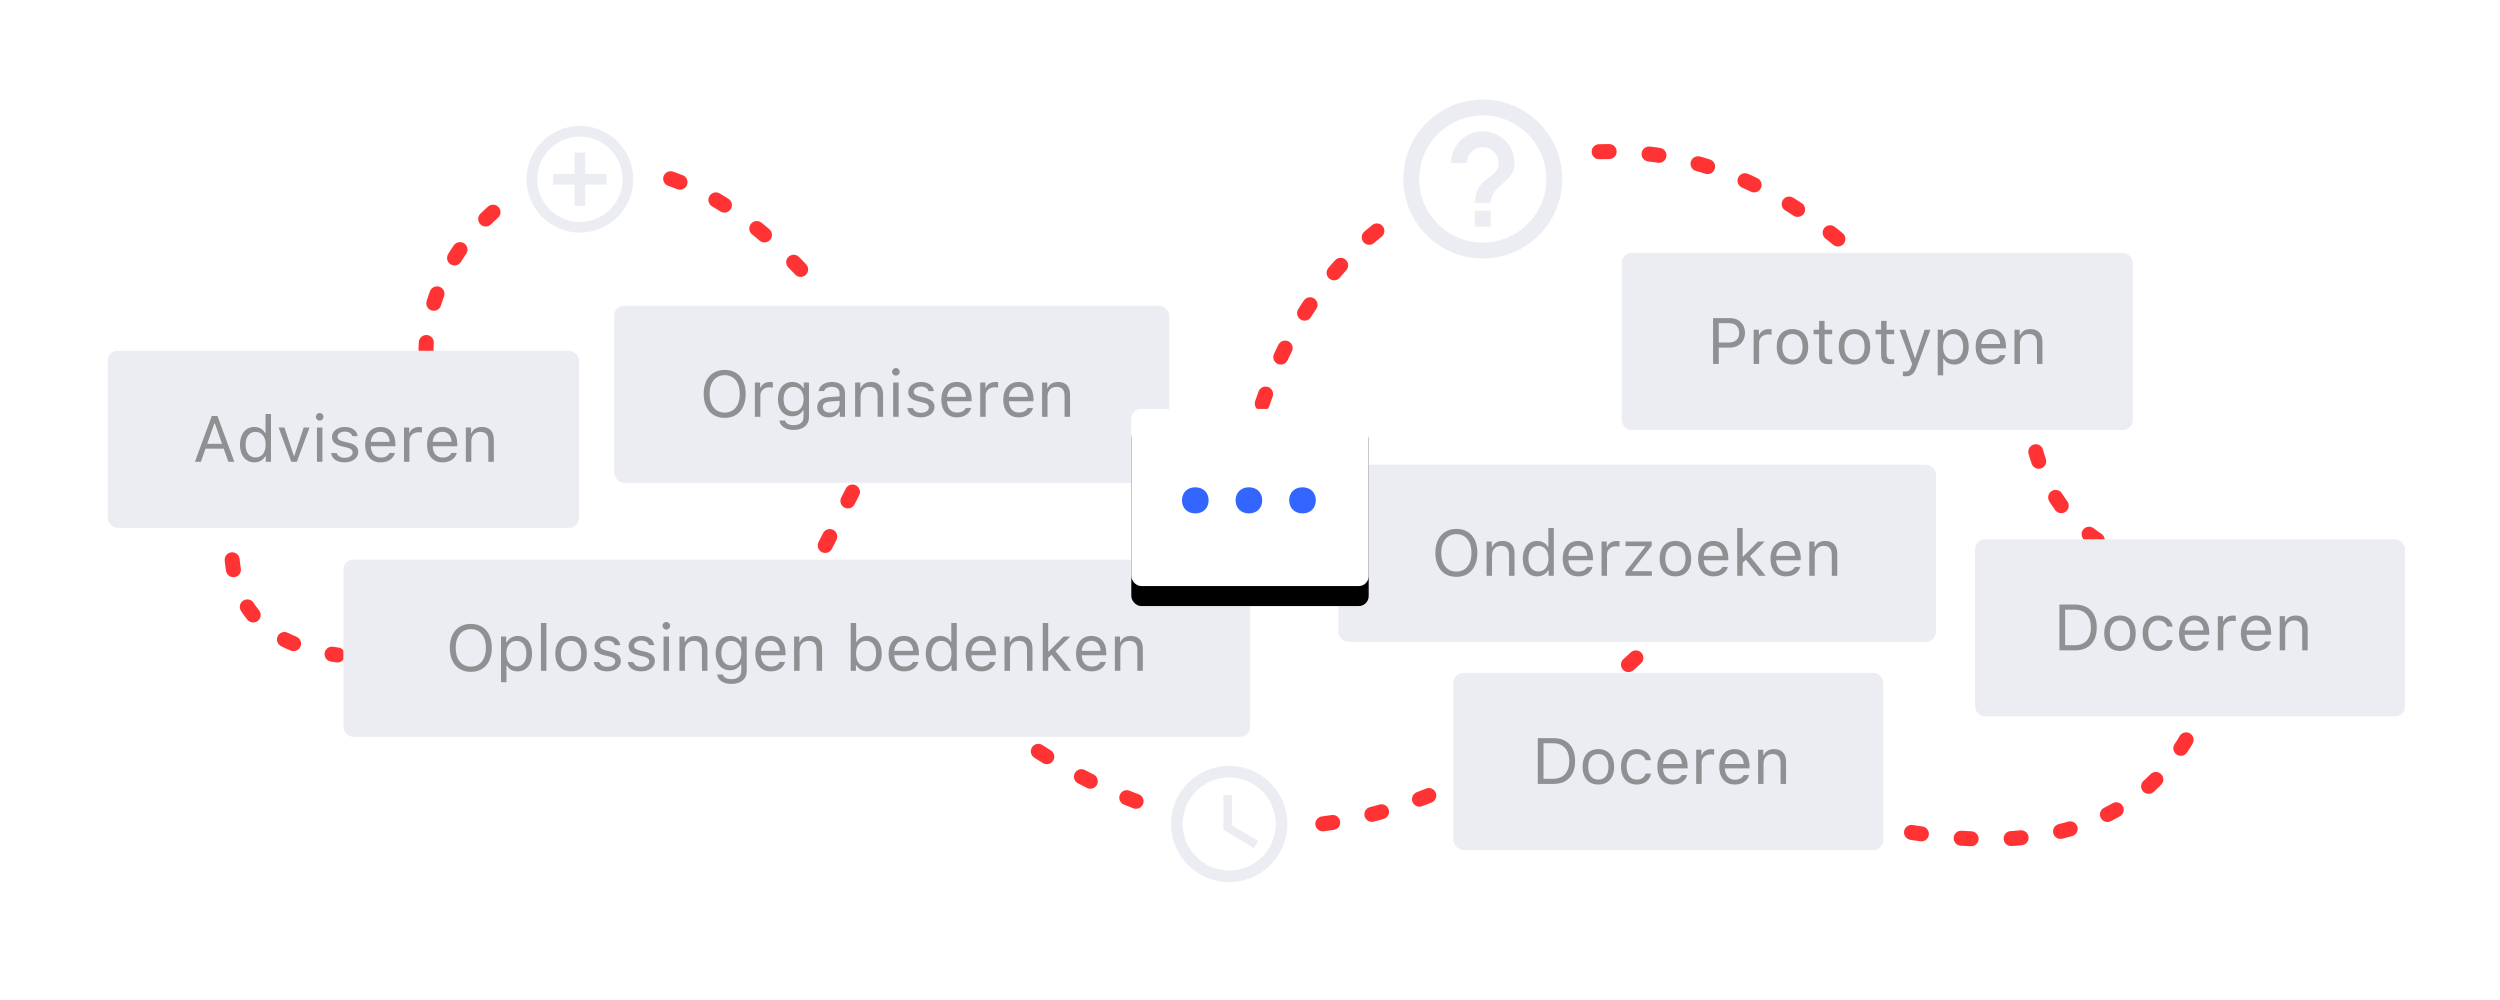 <svg xmlns="http://www.w3.org/2000/svg" xmlns:xlink="http://www.w3.org/1999/xlink" width="500" height="200" viewBox="0 0 500 200">
  <defs>
    <rect id="b" width="47.476" height="35.43" x=".262" y=".285" rx="2"/>
    <filter id="a" width="161.1%" height="181.9%" x="-30.5%" y="-29.6%" filterUnits="objectBoundingBox">
      <feOffset in="SourceAlpha" result="shadowOffsetOuter1"/>
      <feGaussianBlur in="shadowOffsetOuter1" result="shadowBlurOuter1" stdDeviation="2.5"/>
      <feColorMatrix in="shadowBlurOuter1" result="shadowMatrixOuter1" values="0 0 0 0 0.125 0 0 0 0 0.133 0 0 0 0 0.149 0 0 0 0.1 0"/>
      <feOffset dy="4" in="SourceAlpha" result="shadowOffsetOuter2"/>
      <feGaussianBlur in="shadowOffsetOuter2" result="shadowBlurOuter2" stdDeviation="2.5"/>
      <feColorMatrix in="shadowBlurOuter2" result="shadowMatrixOuter2" values="0 0 0 0 0 0 0 0 0 0 0 0 0 0 0 0 0 0 0.1 0"/>
      <feMerge>
        <feMergeNode in="shadowMatrixOuter1"/>
        <feMergeNode in="shadowMatrixOuter2"/>
      </feMerge>
    </filter>
  </defs>
  <g fill="none" fill-rule="evenodd" transform="translate(21 15.5)">
    <path stroke="#FF3333" stroke-dasharray="2 8" stroke-linecap="round" stroke-linejoin="round" stroke-width="3" d="M354,39 C332.333,17.5 308,10.333 281,17.5 C254,24.667 236.667,43.333 229,73.5"/>
    <path stroke="#FF3333" stroke-dasharray="2 8" stroke-linecap="round" stroke-linejoin="round" stroke-width="3" d="M26,86.5 C23,103.5 29.833,113.167 46.5,115.5"/>
    <path stroke="#FF3333" stroke-dasharray="2 8" stroke-linecap="round" stroke-linejoin="round" stroke-width="3" d="M139.5,102.5 L152.5,77"/>
    <path stroke="#FF3333" stroke-dasharray="2 8" stroke-linecap="round" stroke-linejoin="round" stroke-width="3" d="M178.5,129 C222.5,162.667 267.833,155.667 314.5,108"/>
    <rect width="181.335" height="35.43" x="47.673" y="96.439" fill="#EBEDF2" rx="2"/>
    <path fill="#8F9092" d="M73.172,109.279 C75.775,109.279 77.361,111.132 77.361,114.071 C77.361,116.998 75.787,118.87 73.172,118.87 C70.544,118.87 68.964,117.004 68.964,114.071 C68.964,111.126 70.582,109.279 73.172,109.279 Z M73.172,110.333 C71.306,110.333 70.138,111.78 70.138,114.071 C70.138,116.344 71.268,117.816 73.172,117.816 C75.051,117.816 76.187,116.344 76.187,114.071 C76.187,111.78 75.045,110.333 73.172,110.333 Z M82.535,111.691 C84.28,111.691 85.41,113.081 85.41,115.233 C85.41,117.372 84.274,118.775 82.535,118.775 C81.557,118.775 80.77,118.35 80.396,117.626 L80.294,117.626 L80.294,120.939 L79.202,120.939 L79.202,111.812 L80.243,111.812 L80.243,112.954 L80.345,112.954 C80.783,112.167 81.602,111.691 82.535,111.691 Z M82.275,117.791 C83.531,117.791 84.28,116.833 84.28,115.233 C84.28,113.633 83.531,112.675 82.281,112.675 C81.043,112.675 80.262,113.659 80.262,115.233 C80.262,116.801 81.043,117.791 82.275,117.791 Z M87.188,118.654 L87.188,109.095 L88.279,109.095 L88.279,118.654 L87.188,118.654 Z M93.212,118.775 C91.263,118.775 90.057,117.429 90.057,115.233 C90.057,113.03 91.263,111.691 93.212,111.691 C95.16,111.691 96.366,113.03 96.366,115.233 C96.366,117.429 95.16,118.775 93.212,118.775 Z M93.212,117.791 C94.506,117.791 95.236,116.852 95.236,115.233 C95.236,113.608 94.506,112.675 93.212,112.675 C91.917,112.675 91.187,113.608 91.187,115.233 C91.187,116.852 91.917,117.791 93.212,117.791 Z M97.922,113.684 C97.922,112.548 99.02,111.691 100.473,111.691 C101.908,111.691 102.904,112.402 103.05,113.525 L101.971,113.525 C101.825,112.979 101.292,112.618 100.467,112.618 C99.654,112.618 99.02,113.03 99.02,113.64 C99.02,114.109 99.401,114.401 100.207,114.598 L101.26,114.852 C102.549,115.163 103.171,115.722 103.171,116.706 C103.171,117.931 101.984,118.775 100.429,118.775 C98.905,118.775 97.858,118.045 97.737,116.909 L98.861,116.909 C99.045,117.486 99.591,117.854 100.467,117.854 C101.387,117.854 102.048,117.417 102.048,116.788 C102.048,116.318 101.692,116.001 100.962,115.823 L99.788,115.538 C98.506,115.227 97.922,114.674 97.922,113.684 Z M104.726,113.684 C104.726,112.548 105.824,111.691 107.278,111.691 C108.713,111.691 109.709,112.402 109.855,113.525 L108.776,113.525 C108.63,112.979 108.097,112.618 107.272,112.618 C106.459,112.618 105.824,113.03 105.824,113.64 C105.824,114.109 106.205,114.401 107.011,114.598 L108.065,114.852 C109.354,115.163 109.976,115.722 109.976,116.706 C109.976,117.931 108.789,118.775 107.234,118.775 C105.71,118.775 104.663,118.045 104.542,116.909 L105.666,116.909 C105.85,117.486 106.396,117.854 107.272,117.854 C108.192,117.854 108.852,117.417 108.852,116.788 C108.852,116.318 108.497,116.001 107.767,115.823 L106.592,115.538 C105.31,115.227 104.726,114.674 104.726,113.684 Z M111.715,118.654 L111.715,111.812 L112.807,111.812 L112.807,118.654 L111.715,118.654 Z M112.261,110.421 C111.842,110.421 111.499,110.079 111.499,109.66 C111.499,109.241 111.842,108.898 112.261,108.898 C112.68,108.898 113.023,109.241 113.023,109.66 C113.023,110.079 112.68,110.421 112.261,110.421 Z M114.889,118.654 L114.889,111.812 L115.93,111.812 L115.93,112.891 L116.031,112.891 C116.374,112.135 117.041,111.691 118.088,111.691 C119.624,111.691 120.481,112.599 120.481,114.224 L120.481,118.654 L119.389,118.654 L119.389,114.49 C119.389,113.259 118.869,112.675 117.777,112.675 C116.685,112.675 115.981,113.405 115.981,114.604 L115.981,118.654 L114.889,118.654 Z M125.242,117.588 C126.511,117.588 127.273,116.623 127.273,115.131 C127.273,113.64 126.505,112.675 125.242,112.675 C123.972,112.675 123.261,113.64 123.261,115.131 C123.261,116.623 123.972,117.588 125.242,117.588 Z M125.293,121.282 C123.642,121.282 122.589,120.54 122.423,119.41 L123.579,119.41 C123.699,119.968 124.309,120.33 125.293,120.33 C126.518,120.33 127.248,119.727 127.248,118.718 L127.248,117.372 L127.146,117.372 C126.714,118.127 125.94,118.553 125.001,118.553 C123.23,118.553 122.131,117.182 122.131,115.131 C122.131,113.081 123.242,111.691 125.001,111.691 C125.959,111.691 126.803,112.161 127.197,112.897 L127.298,112.897 L127.298,111.812 L128.339,111.812 L128.339,118.775 C128.339,120.305 127.159,121.282 125.293,121.282 Z M133.126,112.656 C132.034,112.656 131.272,113.456 131.19,114.668 L134.96,114.668 C134.935,113.456 134.211,112.656 133.126,112.656 Z M134.928,116.883 L136.02,116.883 C135.69,118.058 134.636,118.775 133.138,118.775 C131.24,118.775 130.053,117.404 130.053,115.239 C130.053,113.087 131.259,111.691 133.138,111.691 C134.985,111.691 136.109,113.005 136.109,115.131 L136.109,115.55 L131.19,115.55 L131.19,115.601 C131.247,116.953 132.002,117.81 133.164,117.81 C134.046,117.81 134.643,117.486 134.928,116.883 Z M137.823,118.654 L137.823,111.812 L138.864,111.812 L138.864,112.891 L138.965,112.891 C139.308,112.135 139.975,111.691 141.022,111.691 C142.558,111.691 143.415,112.599 143.415,114.224 L143.415,118.654 L142.323,118.654 L142.323,114.49 C142.323,113.259 141.803,112.675 140.711,112.675 C139.619,112.675 138.915,113.405 138.915,114.604 L138.915,118.654 L137.823,118.654 Z M152.48,118.775 C151.527,118.775 150.715,118.324 150.283,117.562 L150.182,117.562 L150.182,118.654 L149.141,118.654 L149.141,109.095 L150.233,109.095 L150.233,112.891 L150.334,112.891 C150.709,112.154 151.54,111.691 152.48,111.691 C154.219,111.691 155.349,113.081 155.349,115.233 C155.349,117.372 154.213,118.775 152.48,118.775 Z M152.226,112.675 C150.982,112.675 150.207,113.652 150.207,115.233 C150.207,116.813 150.982,117.791 152.226,117.791 C153.476,117.791 154.219,116.833 154.219,115.233 C154.219,113.633 153.476,112.675 152.226,112.675 Z M159.792,112.656 C158.7,112.656 157.939,113.456 157.856,114.668 L161.627,114.668 C161.601,113.456 160.878,112.656 159.792,112.656 Z M161.595,116.883 L162.687,116.883 C162.357,118.058 161.303,118.775 159.805,118.775 C157.907,118.775 156.72,117.404 156.72,115.239 C156.72,113.087 157.926,111.691 159.805,111.691 C161.652,111.691 162.776,113.005 162.776,115.131 L162.776,115.55 L157.856,115.55 L157.856,115.601 C157.913,116.953 158.669,117.81 159.83,117.81 C160.713,117.81 161.309,117.486 161.595,116.883 Z M167.022,118.775 C165.27,118.775 164.147,117.385 164.147,115.233 C164.147,113.087 165.283,111.691 167.022,111.691 C167.974,111.691 168.78,112.142 169.168,112.891 L169.263,112.891 L169.263,109.095 L170.355,109.095 L170.355,118.654 L169.314,118.654 L169.314,117.562 L169.212,117.562 C168.78,118.324 167.968,118.775 167.022,118.775 Z M167.276,112.675 C166.032,112.675 165.277,113.64 165.277,115.233 C165.277,116.833 166.026,117.791 167.276,117.791 C168.52,117.791 169.288,116.813 169.288,115.233 C169.288,113.665 168.514,112.675 167.276,112.675 Z M175.204,112.656 C174.112,112.656 173.351,113.456 173.268,114.668 L177.039,114.668 C177.013,113.456 176.29,112.656 175.204,112.656 Z M177.007,116.883 L178.099,116.883 C177.769,118.058 176.715,118.775 175.217,118.775 C173.319,118.775 172.132,117.404 172.132,115.239 C172.132,113.087 173.338,111.691 175.217,111.691 C177.064,111.691 178.188,113.005 178.188,115.131 L178.188,115.55 L173.268,115.55 L173.268,115.601 C173.325,116.953 174.081,117.81 175.242,117.81 C176.125,117.81 176.721,117.486 177.007,116.883 Z M179.902,118.654 L179.902,111.812 L180.943,111.812 L180.943,112.891 L181.044,112.891 C181.387,112.135 182.053,111.691 183.101,111.691 C184.637,111.691 185.494,112.599 185.494,114.224 L185.494,118.654 L184.402,118.654 L184.402,114.49 C184.402,113.259 183.881,112.675 182.79,112.675 C181.698,112.675 180.993,113.405 180.993,114.604 L180.993,118.654 L179.902,118.654 Z M188.744,114.801 L191.714,111.812 L193.054,111.812 L190.109,114.744 L193.251,118.654 L191.86,118.654 L189.296,115.449 L188.642,116.058 L188.642,118.654 L187.55,118.654 L187.55,109.095 L188.642,109.095 L188.642,114.801 L188.744,114.801 Z M197.275,112.656 C196.183,112.656 195.422,113.456 195.339,114.668 L199.11,114.668 C199.084,113.456 198.36,112.656 197.275,112.656 Z M199.078,116.883 L200.17,116.883 C199.839,118.058 198.786,118.775 197.288,118.775 C195.39,118.775 194.203,117.404 194.203,115.239 C194.203,113.087 195.409,111.691 197.288,111.691 C199.135,111.691 200.258,113.005 200.258,115.131 L200.258,115.55 L195.339,115.55 L195.339,115.601 C195.396,116.953 196.152,117.81 197.313,117.81 C198.195,117.81 198.792,117.486 199.078,116.883 Z M201.972,118.654 L201.972,111.812 L203.013,111.812 L203.013,112.891 L203.115,112.891 C203.458,112.135 204.124,111.691 205.172,111.691 C206.708,111.691 207.565,112.599 207.565,114.224 L207.565,118.654 L206.473,118.654 L206.473,114.49 C206.473,113.259 205.952,112.675 204.86,112.675 C203.769,112.675 203.064,113.405 203.064,114.604 L203.064,118.654 L201.972,118.654 Z"/>
    <path stroke="#FF3333" stroke-dasharray="2 8" stroke-linecap="round" stroke-linejoin="round" stroke-width="3" d="M384.5,65 C385.833,83 394.5,93.833 410.5,97.5"/>
    <rect width="119.542" height="35.43" x="246.673" y="77.439" fill="#EBEDF2" rx="2"/>
    <path fill="#8F9092" d="M270.282,90.279 C272.885,90.279 274.472,92.132 274.472,95.071 C274.472,97.998 272.898,99.87 270.282,99.87 C267.654,99.87 266.074,98.004 266.074,95.071 C266.074,92.126 267.693,90.279 270.282,90.279 Z M270.282,91.333 C268.416,91.333 267.248,92.78 267.248,95.071 C267.248,97.344 268.378,98.816 270.282,98.816 C272.161,98.816 273.298,97.344 273.298,95.071 C273.298,92.78 272.155,91.333 270.282,91.333 Z M276.313,99.654 L276.313,92.812 L277.354,92.812 L277.354,93.891 L277.455,93.891 C277.798,93.135 278.464,92.691 279.512,92.691 C281.048,92.691 281.905,93.599 281.905,95.224 L281.905,99.654 L280.813,99.654 L280.813,95.49 C280.813,94.259 280.293,93.675 279.201,93.675 C278.109,93.675 277.404,94.405 277.404,95.604 L277.404,99.654 L276.313,99.654 Z M286.431,99.775 C284.679,99.775 283.555,98.385 283.555,96.233 C283.555,94.087 284.692,92.691 286.431,92.691 C287.383,92.691 288.189,93.142 288.576,93.891 L288.672,93.891 L288.672,90.095 L289.763,90.095 L289.763,99.654 L288.722,99.654 L288.722,98.562 L288.621,98.562 C288.189,99.324 287.377,99.775 286.431,99.775 Z M286.685,93.675 C285.441,93.675 284.685,94.64 284.685,96.233 C284.685,97.833 285.434,98.791 286.685,98.791 C287.929,98.791 288.697,97.813 288.697,96.233 C288.697,94.665 287.923,93.675 286.685,93.675 Z M294.613,93.656 C293.521,93.656 292.759,94.456 292.677,95.668 L296.447,95.668 C296.422,94.456 295.698,93.656 294.613,93.656 Z M296.416,97.883 L297.507,97.883 C297.177,99.058 296.124,99.775 294.626,99.775 C292.728,99.775 291.541,98.404 291.541,96.239 C291.541,94.087 292.747,92.691 294.626,92.691 C296.473,92.691 297.596,94.005 297.596,96.131 L297.596,96.55 L292.677,96.55 L292.677,96.601 C292.734,97.953 293.489,98.81 294.651,98.81 C295.533,98.81 296.13,98.486 296.416,97.883 Z M299.31,99.654 L299.31,92.812 L300.351,92.812 L300.351,93.827 L300.453,93.827 C300.656,93.161 301.443,92.691 302.351,92.691 C302.528,92.691 302.757,92.704 302.897,92.723 L302.897,93.814 C302.808,93.789 302.414,93.751 302.198,93.751 C301.157,93.751 300.402,94.449 300.402,95.414 L300.402,99.654 L299.31,99.654 Z M304.103,99.654 L304.103,98.854 L308.051,93.827 L308.051,93.726 L304.109,93.726 L304.109,92.812 L309.352,92.812 L309.352,93.63 L305.423,98.639 L305.423,98.74 L309.371,98.74 L309.371,99.654 L304.103,99.654 Z M314.081,99.775 C312.132,99.775 310.926,98.429 310.926,96.233 C310.926,94.03 312.132,92.691 314.081,92.691 C316.03,92.691 317.236,94.03 317.236,96.233 C317.236,98.429 316.03,99.775 314.081,99.775 Z M314.081,98.791 C315.376,98.791 316.106,97.852 316.106,96.233 C316.106,94.608 315.376,93.675 314.081,93.675 C312.786,93.675 312.056,94.608 312.056,96.233 C312.056,97.852 312.786,98.791 314.081,98.791 Z M321.679,93.656 C320.588,93.656 319.826,94.456 319.743,95.668 L323.514,95.668 C323.488,94.456 322.765,93.656 321.679,93.656 Z M323.482,97.883 L324.574,97.883 C324.244,99.058 323.19,99.775 321.692,99.775 C319.794,99.775 318.607,98.404 318.607,96.239 C318.607,94.087 319.813,92.691 321.692,92.691 C323.539,92.691 324.663,94.005 324.663,96.131 L324.663,96.55 L319.743,96.55 L319.743,96.601 C319.8,97.953 320.556,98.81 321.717,98.81 C322.6,98.81 323.196,98.486 323.482,97.883 Z M327.633,95.801 L330.604,92.812 L331.943,92.812 L328.998,95.744 L332.14,99.654 L330.75,99.654 L328.186,96.449 L327.532,97.058 L327.532,99.654 L326.44,99.654 L326.44,90.095 L327.532,90.095 L327.532,95.801 L327.633,95.801 Z M336.165,93.656 C335.073,93.656 334.311,94.456 334.229,95.668 L337.999,95.668 C337.974,94.456 337.25,93.656 336.165,93.656 Z M337.967,97.883 L339.059,97.883 C338.729,99.058 337.675,99.775 336.177,99.775 C334.279,99.775 333.092,98.404 333.092,96.239 C333.092,94.087 334.298,92.691 336.177,92.691 C338.025,92.691 339.148,94.005 339.148,96.131 L339.148,96.55 L334.229,96.55 L334.229,96.601 C334.286,97.953 335.041,98.81 336.203,98.81 C337.085,98.81 337.682,98.486 337.967,97.883 Z M340.862,99.654 L340.862,92.812 L341.903,92.812 L341.903,93.891 L342.005,93.891 C342.347,93.135 343.014,92.691 344.061,92.691 C345.597,92.691 346.454,93.599 346.454,95.224 L346.454,99.654 L345.362,99.654 L345.362,95.49 C345.362,94.259 344.842,93.675 343.75,93.675 C342.658,93.675 341.954,94.405 341.954,95.604 L341.954,99.654 L340.862,99.654 Z"/>
    <path stroke="#FF3333" stroke-dasharray="2 8" stroke-linecap="round" stroke-linejoin="round" stroke-width="3" d="M351.5,149 C387.833,157.667 410.667,149.5 420,124.5"/>
    <rect width="102.218" height="35.43" x="303.34" y="35.07" fill="#EBEDF2" rx="2"/>
    <path fill="#8F9092" d="M321.612,48.125 L325.072,48.125 C326.805,48.125 328.005,49.344 328.005,51.09 C328.005,52.804 326.779,54.016 325.059,54.016 L322.755,54.016 L322.755,57.285 L321.612,57.285 L321.612,48.125 Z M322.755,49.141 L322.755,53 L324.774,53 C326.075,53 326.83,52.302 326.83,51.09 C326.83,49.833 326.1,49.141 324.774,49.141 L322.755,49.141 Z M329.731,57.285 L329.731,50.442 L330.772,50.442 L330.772,51.458 L330.874,51.458 C331.077,50.792 331.864,50.322 332.772,50.322 C332.949,50.322 333.178,50.334 333.317,50.354 L333.317,51.445 C333.229,51.42 332.835,51.382 332.619,51.382 C331.578,51.382 330.823,52.08 330.823,53.045 L330.823,57.285 L329.731,57.285 Z M337.494,57.406 C335.546,57.406 334.339,56.06 334.339,53.864 C334.339,51.661 335.546,50.322 337.494,50.322 C339.443,50.322 340.649,51.661 340.649,53.864 C340.649,56.06 339.443,57.406 337.494,57.406 Z M337.494,56.422 C338.789,56.422 339.519,55.482 339.519,53.864 C339.519,52.239 338.789,51.306 337.494,51.306 C336.199,51.306 335.469,52.239 335.469,53.864 C335.469,55.482 336.199,56.422 337.494,56.422 Z M342.82,48.671 L343.912,48.671 L343.912,50.442 L345.435,50.442 L345.435,51.356 L343.912,51.356 L343.912,55.229 C343.912,56.035 344.216,56.377 344.927,56.377 C345.124,56.377 345.232,56.371 345.435,56.352 L345.435,57.272 C345.219,57.311 345.01,57.336 344.794,57.336 C343.385,57.336 342.82,56.815 342.82,55.508 L342.82,51.356 L341.715,51.356 L341.715,50.442 L342.82,50.442 L342.82,48.671 Z M349.898,57.406 C347.949,57.406 346.743,56.06 346.743,53.864 C346.743,51.661 347.949,50.322 349.898,50.322 C351.846,50.322 353.052,51.661 353.052,53.864 C353.052,56.06 351.846,57.406 349.898,57.406 Z M349.898,56.422 C351.192,56.422 351.922,55.482 351.922,53.864 C351.922,52.239 351.192,51.306 349.898,51.306 C348.603,51.306 347.873,52.239 347.873,53.864 C347.873,55.482 348.603,56.422 349.898,56.422 Z M355.223,48.671 L356.315,48.671 L356.315,50.442 L357.838,50.442 L357.838,51.356 L356.315,51.356 L356.315,55.229 C356.315,56.035 356.62,56.377 357.331,56.377 C357.527,56.377 357.635,56.371 357.838,56.352 L357.838,57.272 C357.623,57.311 357.413,57.336 357.197,57.336 C355.788,57.336 355.223,56.815 355.223,55.508 L355.223,51.356 L354.119,51.356 L354.119,50.442 L355.223,50.442 L355.223,48.671 Z M360.073,59.761 C359.927,59.761 359.736,59.748 359.584,59.723 L359.584,58.79 C359.717,58.815 359.889,58.821 360.041,58.821 C360.67,58.821 361.012,58.523 361.298,57.698 L361.425,57.292 L358.892,50.442 L360.073,50.442 L361.952,56.073 L362.053,56.073 L363.926,50.442 L365.088,50.442 L362.415,57.704 C361.831,59.291 361.285,59.761 360.073,59.761 Z M369.88,50.322 C371.626,50.322 372.755,51.712 372.755,53.864 C372.755,56.003 371.619,57.406 369.88,57.406 C368.902,57.406 368.115,56.98 367.741,56.257 L367.639,56.257 L367.639,59.57 L366.547,59.57 L366.547,50.442 L367.588,50.442 L367.588,51.585 L367.69,51.585 C368.128,50.798 368.947,50.322 369.88,50.322 Z M369.62,56.422 C370.877,56.422 371.626,55.463 371.626,53.864 C371.626,52.264 370.877,51.306 369.626,51.306 C368.388,51.306 367.608,52.29 367.608,53.864 C367.608,55.432 368.388,56.422 369.62,56.422 Z M377.199,51.287 C376.107,51.287 375.345,52.086 375.263,53.299 L379.033,53.299 C379.008,52.086 378.284,51.287 377.199,51.287 Z M379.002,55.514 L380.093,55.514 C379.763,56.688 378.71,57.406 377.212,57.406 C375.314,57.406 374.127,56.035 374.127,53.87 C374.127,51.718 375.333,50.322 377.212,50.322 C379.059,50.322 380.182,51.636 380.182,53.762 L380.182,54.181 L375.263,54.181 L375.263,54.232 C375.32,55.584 376.075,56.441 377.237,56.441 C378.119,56.441 378.716,56.117 379.002,55.514 Z M381.896,57.285 L381.896,50.442 L382.937,50.442 L382.937,51.521 L383.039,51.521 C383.381,50.766 384.048,50.322 385.095,50.322 C386.631,50.322 387.488,51.229 387.488,52.854 L387.488,57.285 L386.397,57.285 L386.397,53.121 C386.397,51.89 385.876,51.306 384.784,51.306 C383.692,51.306 382.988,52.036 382.988,53.235 L382.988,57.285 L381.896,57.285 Z"/>
    <path stroke="#FF3333" stroke-dasharray="2 8" stroke-linecap="round" stroke-linejoin="round" stroke-width="3" d="M64.191,55 C64.191,28.88 99.888,-5.076 140.809,40.199"/>
    <rect width="111" height="35.43" x="101.84" y="45.641" fill="#EBEDF2" rx="2"/>
    <path fill="#8F9092" d="M123.946,58.48 C126.549,58.48 128.135,60.333 128.135,63.272 C128.135,66.199 126.561,68.071 123.946,68.071 C121.318,68.071 119.738,66.205 119.738,63.272 C119.738,60.327 121.356,58.48 123.946,58.48 Z M123.946,59.534 C122.08,59.534 120.912,60.981 120.912,63.272 C120.912,65.545 122.042,67.018 123.946,67.018 C125.825,67.018 126.961,65.545 126.961,63.272 C126.961,60.981 125.819,59.534 123.946,59.534 Z M129.976,67.855 L129.976,61.013 L131.017,61.013 L131.017,62.028 L131.119,62.028 C131.322,61.362 132.109,60.892 133.017,60.892 C133.195,60.892 133.423,60.905 133.563,60.924 L133.563,62.016 C133.474,61.99 133.08,61.952 132.865,61.952 C131.823,61.952 131.068,62.65 131.068,63.615 L131.068,67.855 L129.976,67.855 Z M137.695,66.789 C138.965,66.789 139.726,65.824 139.726,64.333 C139.726,62.841 138.958,61.876 137.695,61.876 C136.426,61.876 135.715,62.841 135.715,64.333 C135.715,65.824 136.426,66.789 137.695,66.789 Z M137.746,70.483 C136.095,70.483 135.042,69.741 134.877,68.611 L136.032,68.611 C136.153,69.169 136.762,69.531 137.746,69.531 C138.971,69.531 139.701,68.928 139.701,67.919 L139.701,66.573 L139.599,66.573 C139.168,67.329 138.393,67.754 137.454,67.754 C135.683,67.754 134.585,66.383 134.585,64.333 C134.585,62.282 135.696,60.892 137.454,60.892 C138.412,60.892 139.257,61.362 139.65,62.098 L139.752,62.098 L139.752,61.013 L140.793,61.013 L140.793,67.976 C140.793,69.506 139.612,70.483 137.746,70.483 Z M144.957,67.018 C146.08,67.018 146.912,66.281 146.912,65.304 L146.912,64.675 L145.071,64.796 C144.03,64.866 143.573,65.228 143.573,65.913 C143.573,66.611 144.163,67.018 144.957,67.018 Z M144.754,67.976 C143.427,67.976 142.443,67.189 142.443,65.938 C142.443,64.713 143.344,64.009 144.938,63.914 L146.912,63.793 L146.912,63.171 C146.912,62.327 146.385,61.863 145.363,61.863 C144.544,61.863 143.973,62.174 143.821,62.714 L142.716,62.714 C142.862,61.616 143.941,60.892 145.401,60.892 C147.071,60.892 148.004,61.749 148.004,63.171 L148.004,67.855 L146.963,67.855 L146.963,66.846 L146.861,66.846 C146.417,67.576 145.668,67.976 144.754,67.976 Z M150.022,67.855 L150.022,61.013 L151.063,61.013 L151.063,62.092 L151.165,62.092 C151.508,61.336 152.174,60.892 153.221,60.892 C154.758,60.892 155.615,61.8 155.615,63.425 L155.615,67.855 L154.523,67.855 L154.523,63.691 C154.523,62.46 154.002,61.876 152.91,61.876 C151.819,61.876 151.114,62.606 151.114,63.806 L151.114,67.855 L150.022,67.855 Z M157.633,67.855 L157.633,61.013 L158.725,61.013 L158.725,67.855 L157.633,67.855 Z M158.179,59.623 C157.76,59.623 157.417,59.28 157.417,58.861 C157.417,58.442 157.76,58.099 158.179,58.099 C158.598,58.099 158.941,58.442 158.941,58.861 C158.941,59.28 158.598,59.623 158.179,59.623 Z M160.648,62.885 C160.648,61.749 161.746,60.892 163.2,60.892 C164.635,60.892 165.631,61.603 165.777,62.727 L164.698,62.727 C164.552,62.181 164.019,61.819 163.194,61.819 C162.381,61.819 161.746,62.231 161.746,62.841 C161.746,63.311 162.127,63.603 162.933,63.799 L163.987,64.053 C165.276,64.364 165.898,64.923 165.898,65.907 C165.898,67.132 164.711,67.976 163.156,67.976 C161.632,67.976 160.585,67.246 160.464,66.11 L161.588,66.11 C161.772,66.688 162.318,67.056 163.194,67.056 C164.114,67.056 164.774,66.618 164.774,65.989 C164.774,65.52 164.419,65.202 163.689,65.024 L162.514,64.739 C161.232,64.428 160.648,63.875 160.648,62.885 Z M170.341,61.857 C169.249,61.857 168.488,62.657 168.405,63.869 L172.176,63.869 C172.15,62.657 171.427,61.857 170.341,61.857 Z M172.144,66.084 L173.236,66.084 C172.906,67.259 171.852,67.976 170.354,67.976 C168.456,67.976 167.269,66.605 167.269,64.44 C167.269,62.289 168.475,60.892 170.354,60.892 C172.201,60.892 173.324,62.206 173.324,64.333 L173.324,64.751 L168.405,64.751 L168.405,64.802 C168.462,66.154 169.218,67.011 170.379,67.011 C171.261,67.011 171.858,66.688 172.144,66.084 Z M175.038,67.855 L175.038,61.013 L176.079,61.013 L176.079,62.028 L176.181,62.028 C176.384,61.362 177.171,60.892 178.079,60.892 C178.257,60.892 178.485,60.905 178.625,60.924 L178.625,62.016 C178.536,61.99 178.142,61.952 177.927,61.952 C176.885,61.952 176.13,62.65 176.13,63.615 L176.13,67.855 L175.038,67.855 Z M182.719,61.857 C181.627,61.857 180.865,62.657 180.783,63.869 L184.553,63.869 C184.528,62.657 183.804,61.857 182.719,61.857 Z M184.522,66.084 L185.614,66.084 C185.283,67.259 184.23,67.976 182.732,67.976 C180.834,67.976 179.647,66.605 179.647,64.44 C179.647,62.289 180.853,60.892 182.732,60.892 C184.579,60.892 185.702,62.206 185.702,64.333 L185.702,64.751 L180.783,64.751 L180.783,64.802 C180.84,66.154 181.595,67.011 182.757,67.011 C183.639,67.011 184.236,66.688 184.522,66.084 Z M187.416,67.855 L187.416,61.013 L188.457,61.013 L188.457,62.092 L188.559,62.092 C188.902,61.336 189.568,60.892 190.615,60.892 C192.152,60.892 193.009,61.8 193.009,63.425 L193.009,67.855 L191.917,67.855 L191.917,63.691 C191.917,62.46 191.396,61.876 190.304,61.876 C189.213,61.876 188.508,62.606 188.508,63.806 L188.508,67.855 L187.416,67.855 Z"/>
    <g transform="translate(209.84 133.404)">
      <circle cx="15" cy="15.892" r="15" fill="#FFFFFF"/>
      <path fill="#EBEDF2" d="M14.988,4.262 C8.568,4.262 3.37,9.472 3.37,15.892 C3.37,22.312 8.568,27.523 14.988,27.523 C21.42,27.523 26.63,22.312 26.63,15.892 C26.63,9.472 21.42,4.262 14.988,4.262 Z M15,25.197 C9.859,25.197 5.696,21.033 5.696,15.892 C5.696,10.752 9.859,6.588 15,6.588 C20.141,6.588 24.304,10.752 24.304,15.892 C24.304,21.033 20.141,25.197 15,25.197 Z M15.582,10.077 L13.837,10.077 L13.837,17.055 L19.943,20.719 L20.815,19.288 L15.582,16.183 L15.582,10.077 Z"/>
    </g>
    <rect width="94.29" height="35.43" x=".528" y="54.641" fill="#EBEDF2" rx="2"/>
    <path fill="#8F9092" d="M24.666,76.855 L23.746,74.234 L20.102,74.234 L19.182,76.855 L17.982,76.855 L21.359,67.696 L22.489,67.696 L25.866,76.855 L24.666,76.855 Z M21.873,69.175 L20.439,73.263 L23.409,73.263 L21.975,69.175 L21.873,69.175 Z M29.865,76.976 C28.113,76.976 26.989,75.586 26.989,73.434 C26.989,71.289 28.126,69.892 29.865,69.892 C30.817,69.892 31.623,70.343 32.01,71.092 L32.106,71.092 L32.106,67.296 L33.197,67.296 L33.197,76.855 L32.156,76.855 L32.156,75.764 L32.055,75.764 C31.623,76.525 30.811,76.976 29.865,76.976 Z M30.119,70.876 C28.875,70.876 28.119,71.841 28.119,73.434 C28.119,75.034 28.868,75.992 30.119,75.992 C31.363,75.992 32.131,75.015 32.131,73.434 C32.131,71.866 31.357,70.876 30.119,70.876 Z M40.903,70.013 L38.371,76.855 L37.254,76.855 L34.721,70.013 L35.889,70.013 L37.761,75.649 L37.863,75.649 L39.736,70.013 L40.903,70.013 Z M42.389,76.855 L42.389,70.013 L43.481,70.013 L43.481,76.855 L42.389,76.855 Z M42.935,68.623 C42.516,68.623 42.173,68.28 42.173,67.861 C42.173,67.442 42.516,67.099 42.935,67.099 C43.354,67.099 43.696,67.442 43.696,67.861 C43.696,68.28 43.354,68.623 42.935,68.623 Z M45.404,71.885 C45.404,70.749 46.502,69.892 47.956,69.892 C49.39,69.892 50.387,70.603 50.533,71.727 L49.454,71.727 C49.308,71.181 48.775,70.819 47.949,70.819 C47.137,70.819 46.502,71.231 46.502,71.841 C46.502,72.311 46.883,72.603 47.689,72.799 L48.743,73.053 C50.031,73.364 50.653,73.923 50.653,74.907 C50.653,76.132 49.466,76.976 47.911,76.976 C46.388,76.976 45.34,76.246 45.22,75.11 L46.343,75.11 C46.528,75.688 47.073,76.056 47.949,76.056 C48.87,76.056 49.53,75.618 49.53,74.989 C49.53,74.52 49.174,74.202 48.444,74.024 L47.27,73.739 C45.988,73.428 45.404,72.875 45.404,71.885 Z M55.097,70.857 C54.005,70.857 53.243,71.657 53.161,72.869 L56.931,72.869 C56.906,71.657 56.182,70.857 55.097,70.857 Z M56.9,75.084 L57.991,75.084 C57.661,76.259 56.608,76.976 55.11,76.976 C53.212,76.976 52.025,75.605 52.025,73.44 C52.025,71.289 53.231,69.892 55.11,69.892 C56.957,69.892 58.08,71.206 58.08,73.333 L58.08,73.751 L53.161,73.751 L53.161,73.802 C53.218,75.154 53.973,76.011 55.135,76.011 C56.017,76.011 56.614,75.688 56.9,75.084 Z M59.794,76.855 L59.794,70.013 L60.835,70.013 L60.835,71.028 L60.937,71.028 C61.14,70.362 61.927,69.892 62.835,69.892 C63.012,69.892 63.241,69.905 63.381,69.924 L63.381,71.016 C63.292,70.99 62.898,70.952 62.682,70.952 C61.641,70.952 60.886,71.65 60.886,72.615 L60.886,76.855 L59.794,76.855 Z M67.475,70.857 C66.383,70.857 65.621,71.657 65.539,72.869 L69.309,72.869 C69.284,71.657 68.56,70.857 67.475,70.857 Z M69.278,75.084 L70.369,75.084 C70.039,76.259 68.986,76.976 67.487,76.976 C65.59,76.976 64.403,75.605 64.403,73.44 C64.403,71.289 65.609,69.892 67.487,69.892 C69.335,69.892 70.458,71.206 70.458,73.333 L70.458,73.751 L65.539,73.751 L65.539,73.802 C65.596,75.154 66.351,76.011 67.513,76.011 C68.395,76.011 68.992,75.688 69.278,75.084 Z M72.172,76.855 L72.172,70.013 L73.213,70.013 L73.213,71.092 L73.315,71.092 C73.657,70.336 74.324,69.892 75.371,69.892 C76.907,69.892 77.764,70.8 77.764,72.425 L77.764,76.855 L76.673,76.855 L76.673,72.691 C76.673,71.46 76.152,70.876 75.06,70.876 C73.968,70.876 73.264,71.606 73.264,72.806 L73.264,76.855 L72.172,76.855 Z"/>
    <rect width="86" height="35.43" x="269.673" y="119.07" fill="#EBEDF2" rx="2"/>
    <path fill="#8F9092" d="M286.558,132.125 L289.7,132.125 C292.416,132.125 294.022,133.82 294.022,136.702 C294.022,139.59 292.423,141.285 289.7,141.285 L286.558,141.285 L286.558,132.125 Z M287.7,133.154 L287.7,140.257 L289.623,140.257 C291.667,140.257 292.854,138.949 292.854,136.715 C292.854,134.474 291.655,133.154 289.623,133.154 L287.7,133.154 Z M298.669,141.406 C296.72,141.406 295.514,140.06 295.514,137.864 C295.514,135.661 296.72,134.322 298.669,134.322 C300.618,134.322 301.824,135.661 301.824,137.864 C301.824,140.06 300.618,141.406 298.669,141.406 Z M298.669,140.422 C299.964,140.422 300.694,139.482 300.694,137.864 C300.694,136.239 299.964,135.306 298.669,135.306 C297.374,135.306 296.644,136.239 296.644,137.864 C296.644,139.482 297.374,140.422 298.669,140.422 Z M309.2,136.537 L308.095,136.537 C307.917,135.858 307.314,135.306 306.33,135.306 C305.099,135.306 304.325,136.29 304.325,137.838 C304.325,139.419 305.112,140.422 306.33,140.422 C307.251,140.422 307.892,139.997 308.095,139.222 L309.2,139.222 C309.003,140.479 307.981,141.406 306.337,141.406 C304.42,141.406 303.195,140.016 303.195,137.838 C303.195,135.706 304.413,134.322 306.33,134.322 C307.994,134.322 309.009,135.318 309.2,136.537 Z M313.541,135.287 C312.45,135.287 311.688,136.086 311.605,137.299 L315.376,137.299 C315.35,136.086 314.627,135.287 313.541,135.287 Z M315.344,139.514 L316.436,139.514 C316.106,140.688 315.052,141.406 313.554,141.406 C311.656,141.406 310.469,140.035 310.469,137.87 C310.469,135.718 311.675,134.322 313.554,134.322 C315.401,134.322 316.525,135.636 316.525,137.762 L316.525,138.181 L311.605,138.181 L311.605,138.232 C311.662,139.584 312.418,140.441 313.579,140.441 C314.462,140.441 315.058,140.117 315.344,139.514 Z M318.239,141.285 L318.239,134.442 L319.28,134.442 L319.28,135.458 L319.381,135.458 C319.584,134.792 320.371,134.322 321.279,134.322 C321.457,134.322 321.685,134.334 321.825,134.354 L321.825,135.445 C321.736,135.42 321.343,135.382 321.127,135.382 C320.086,135.382 319.33,136.08 319.33,137.045 L319.33,141.285 L318.239,141.285 Z M325.919,135.287 C324.828,135.287 324.066,136.086 323.983,137.299 L327.754,137.299 C327.728,136.086 327.005,135.287 325.919,135.287 Z M327.722,139.514 L328.814,139.514 C328.484,140.688 327.43,141.406 325.932,141.406 C324.034,141.406 322.847,140.035 322.847,137.87 C322.847,135.718 324.053,134.322 325.932,134.322 C327.779,134.322 328.903,135.636 328.903,137.762 L328.903,138.181 L323.983,138.181 L323.983,138.232 C324.04,139.584 324.796,140.441 325.957,140.441 C326.84,140.441 327.436,140.117 327.722,139.514 Z M330.617,141.285 L330.617,134.442 L331.658,134.442 L331.658,135.521 L331.759,135.521 C332.102,134.766 332.768,134.322 333.816,134.322 C335.352,134.322 336.209,135.229 336.209,136.854 L336.209,141.285 L335.117,141.285 L335.117,137.121 C335.117,135.89 334.597,135.306 333.505,135.306 C332.413,135.306 331.708,136.036 331.708,137.235 L331.708,141.285 L330.617,141.285 Z"/>
    <rect width="86" height="35.43" x="374" y="92.355" fill="#EBEDF2" rx="2"/>
    <path fill="#8F9092" d="M390.885,105.411 L394.027,105.411 C396.744,105.411 398.35,107.105 398.35,109.987 C398.35,112.875 396.75,114.57 394.027,114.57 L390.885,114.57 L390.885,105.411 Z M392.027,106.439 L392.027,113.542 L393.951,113.542 C395.995,113.542 397.182,112.234 397.182,110 C397.182,107.759 395.982,106.439 393.951,106.439 L392.027,106.439 Z M402.996,114.691 C401.047,114.691 399.841,113.345 399.841,111.149 C399.841,108.946 401.047,107.607 402.996,107.607 C404.945,107.607 406.151,108.946 406.151,111.149 C406.151,113.345 404.945,114.691 402.996,114.691 Z M402.996,113.707 C404.291,113.707 405.021,112.768 405.021,111.149 C405.021,109.524 404.291,108.591 402.996,108.591 C401.701,108.591 400.971,109.524 400.971,111.149 C400.971,112.768 401.701,113.707 402.996,113.707 Z M413.527,109.822 L412.422,109.822 C412.245,109.143 411.642,108.591 410.658,108.591 C409.426,108.591 408.652,109.575 408.652,111.124 C408.652,112.704 409.439,113.707 410.658,113.707 C411.578,113.707 412.219,113.282 412.422,112.507 L413.527,112.507 C413.33,113.764 412.308,114.691 410.664,114.691 C408.747,114.691 407.522,113.301 407.522,111.124 C407.522,108.991 408.741,107.607 410.658,107.607 C412.321,107.607 413.337,108.604 413.527,109.822 Z M417.869,108.572 C416.777,108.572 416.015,109.372 415.933,110.584 L419.703,110.584 C419.678,109.372 418.954,108.572 417.869,108.572 Z M419.671,112.799 L420.763,112.799 C420.433,113.974 419.38,114.691 417.881,114.691 C415.984,114.691 414.796,113.32 414.796,111.155 C414.796,109.003 416.003,107.607 417.881,107.607 C419.729,107.607 420.852,108.921 420.852,111.047 L420.852,111.466 L415.933,111.466 L415.933,111.517 C415.99,112.869 416.745,113.726 417.907,113.726 C418.789,113.726 419.386,113.402 419.671,112.799 Z M422.566,114.57 L422.566,107.728 L423.607,107.728 L423.607,108.743 L423.709,108.743 C423.912,108.077 424.699,107.607 425.607,107.607 C425.784,107.607 426.013,107.62 426.152,107.639 L426.152,108.73 C426.064,108.705 425.67,108.667 425.454,108.667 C424.413,108.667 423.658,109.365 423.658,110.33 L423.658,114.57 L422.566,114.57 Z M430.247,108.572 C429.155,108.572 428.393,109.372 428.311,110.584 L432.081,110.584 C432.056,109.372 431.332,108.572 430.247,108.572 Z M432.049,112.799 L433.141,112.799 C432.811,113.974 431.757,114.691 430.259,114.691 C428.361,114.691 427.174,113.32 427.174,111.155 C427.174,109.003 428.38,107.607 430.259,107.607 C432.107,107.607 433.23,108.921 433.23,111.047 L433.23,111.466 L428.311,111.466 L428.311,111.517 C428.368,112.869 429.123,113.726 430.285,113.726 C431.167,113.726 431.764,113.402 432.049,112.799 Z M434.944,114.57 L434.944,107.728 L435.985,107.728 L435.985,108.807 L436.087,108.807 C436.429,108.051 437.096,107.607 438.143,107.607 C439.679,107.607 440.536,108.515 440.536,110.14 L440.536,114.57 L439.444,114.57 L439.444,110.406 C439.444,109.175 438.924,108.591 437.832,108.591 C436.74,108.591 436.036,109.321 436.036,110.521 L436.036,114.57 L434.944,114.57 Z"/>
    <g transform="translate(205 66)">
      <use fill="black" filter="url(#a)" xlink:href="#b"/>
      <use fill="#FFFFFF" xlink:href="#b"/>
      <path fill="#3366FF" d="M13.058,21.183 C11.447,21.183 10.393,20.083 10.393,18.563 C10.393,17.042 11.447,15.958 13.058,15.958 C14.684,15.958 15.723,17.042 15.723,18.563 C15.723,20.083 14.684,21.183 13.058,21.183 Z M23.779,21.183 C22.168,21.183 21.114,20.083 21.114,18.563 C21.114,17.042 22.168,15.958 23.779,15.958 C25.406,15.958 26.445,17.042 26.445,18.563 C26.445,20.083 25.406,21.183 23.779,21.183 Z M34.501,21.183 C32.889,21.183 31.835,20.083 31.835,18.563 C31.835,17.042 32.889,15.958 34.501,15.958 C36.127,15.958 37.166,17.042 37.166,18.563 C37.166,20.083 36.127,21.183 34.501,21.183 Z"/>
    </g>
    <g transform="translate(255.264 .122)">
      <circle cx="20.791" cy="20.179" r="20.09" fill="#FFFFFF"/>
      <path fill="#EBEDF2" d="M18.704,29.715 L21.882,29.715 L21.882,26.536 L18.704,26.536 L18.704,29.715 Z M20.293,4.285 C11.52,4.285 4.399,11.405 4.399,20.179 C4.399,28.952 11.52,36.073 20.293,36.073 C29.067,36.073 36.187,28.952 36.187,20.179 C36.187,11.405 29.067,4.285 20.293,4.285 Z M20.293,32.894 C13.284,32.894 7.578,27.188 7.578,20.179 C7.578,13.17 13.284,7.464 20.293,7.464 C27.302,7.464 33.008,13.17 33.008,20.179 C33.008,27.188 27.302,32.894 20.293,32.894 Z M20.293,10.642 C16.781,10.642 13.936,13.487 13.936,17 L17.114,17 C17.114,15.252 18.545,13.821 20.293,13.821 C22.041,13.821 23.472,15.252 23.472,17 C23.472,20.179 18.704,19.781 18.704,24.947 L21.882,24.947 C21.882,21.371 26.651,20.974 26.651,17 C26.651,13.487 23.806,10.642 20.293,10.642 Z"/>
    </g>
    <g transform="translate(81.64 6.127)">
      <circle cx="13.339" cy="14.231" r="13.339" fill="#FFFFFF"/>
      <path fill="#EBEDF2" d="M14.406,8.896 L12.272,8.896 L12.272,13.164 L8.003,13.164 L8.003,15.298 L12.272,15.298 L12.272,19.567 L14.406,19.567 L14.406,15.298 L18.675,15.298 L18.675,13.164 L14.406,13.164 L14.406,8.896 Z M13.339,3.56 C7.448,3.56 2.668,8.341 2.668,14.231 C2.668,20.122 7.448,24.902 13.339,24.902 C19.229,24.902 24.01,20.122 24.01,14.231 C24.01,8.341 19.229,3.56 13.339,3.56 Z M13.339,22.768 C8.633,22.768 4.802,18.937 4.802,14.231 C4.802,9.525 8.633,5.694 13.339,5.694 C18.045,5.694 21.876,9.525 21.876,14.231 C21.876,18.937 18.045,22.768 13.339,22.768 Z"/>
    </g>
  </g>
</svg>
